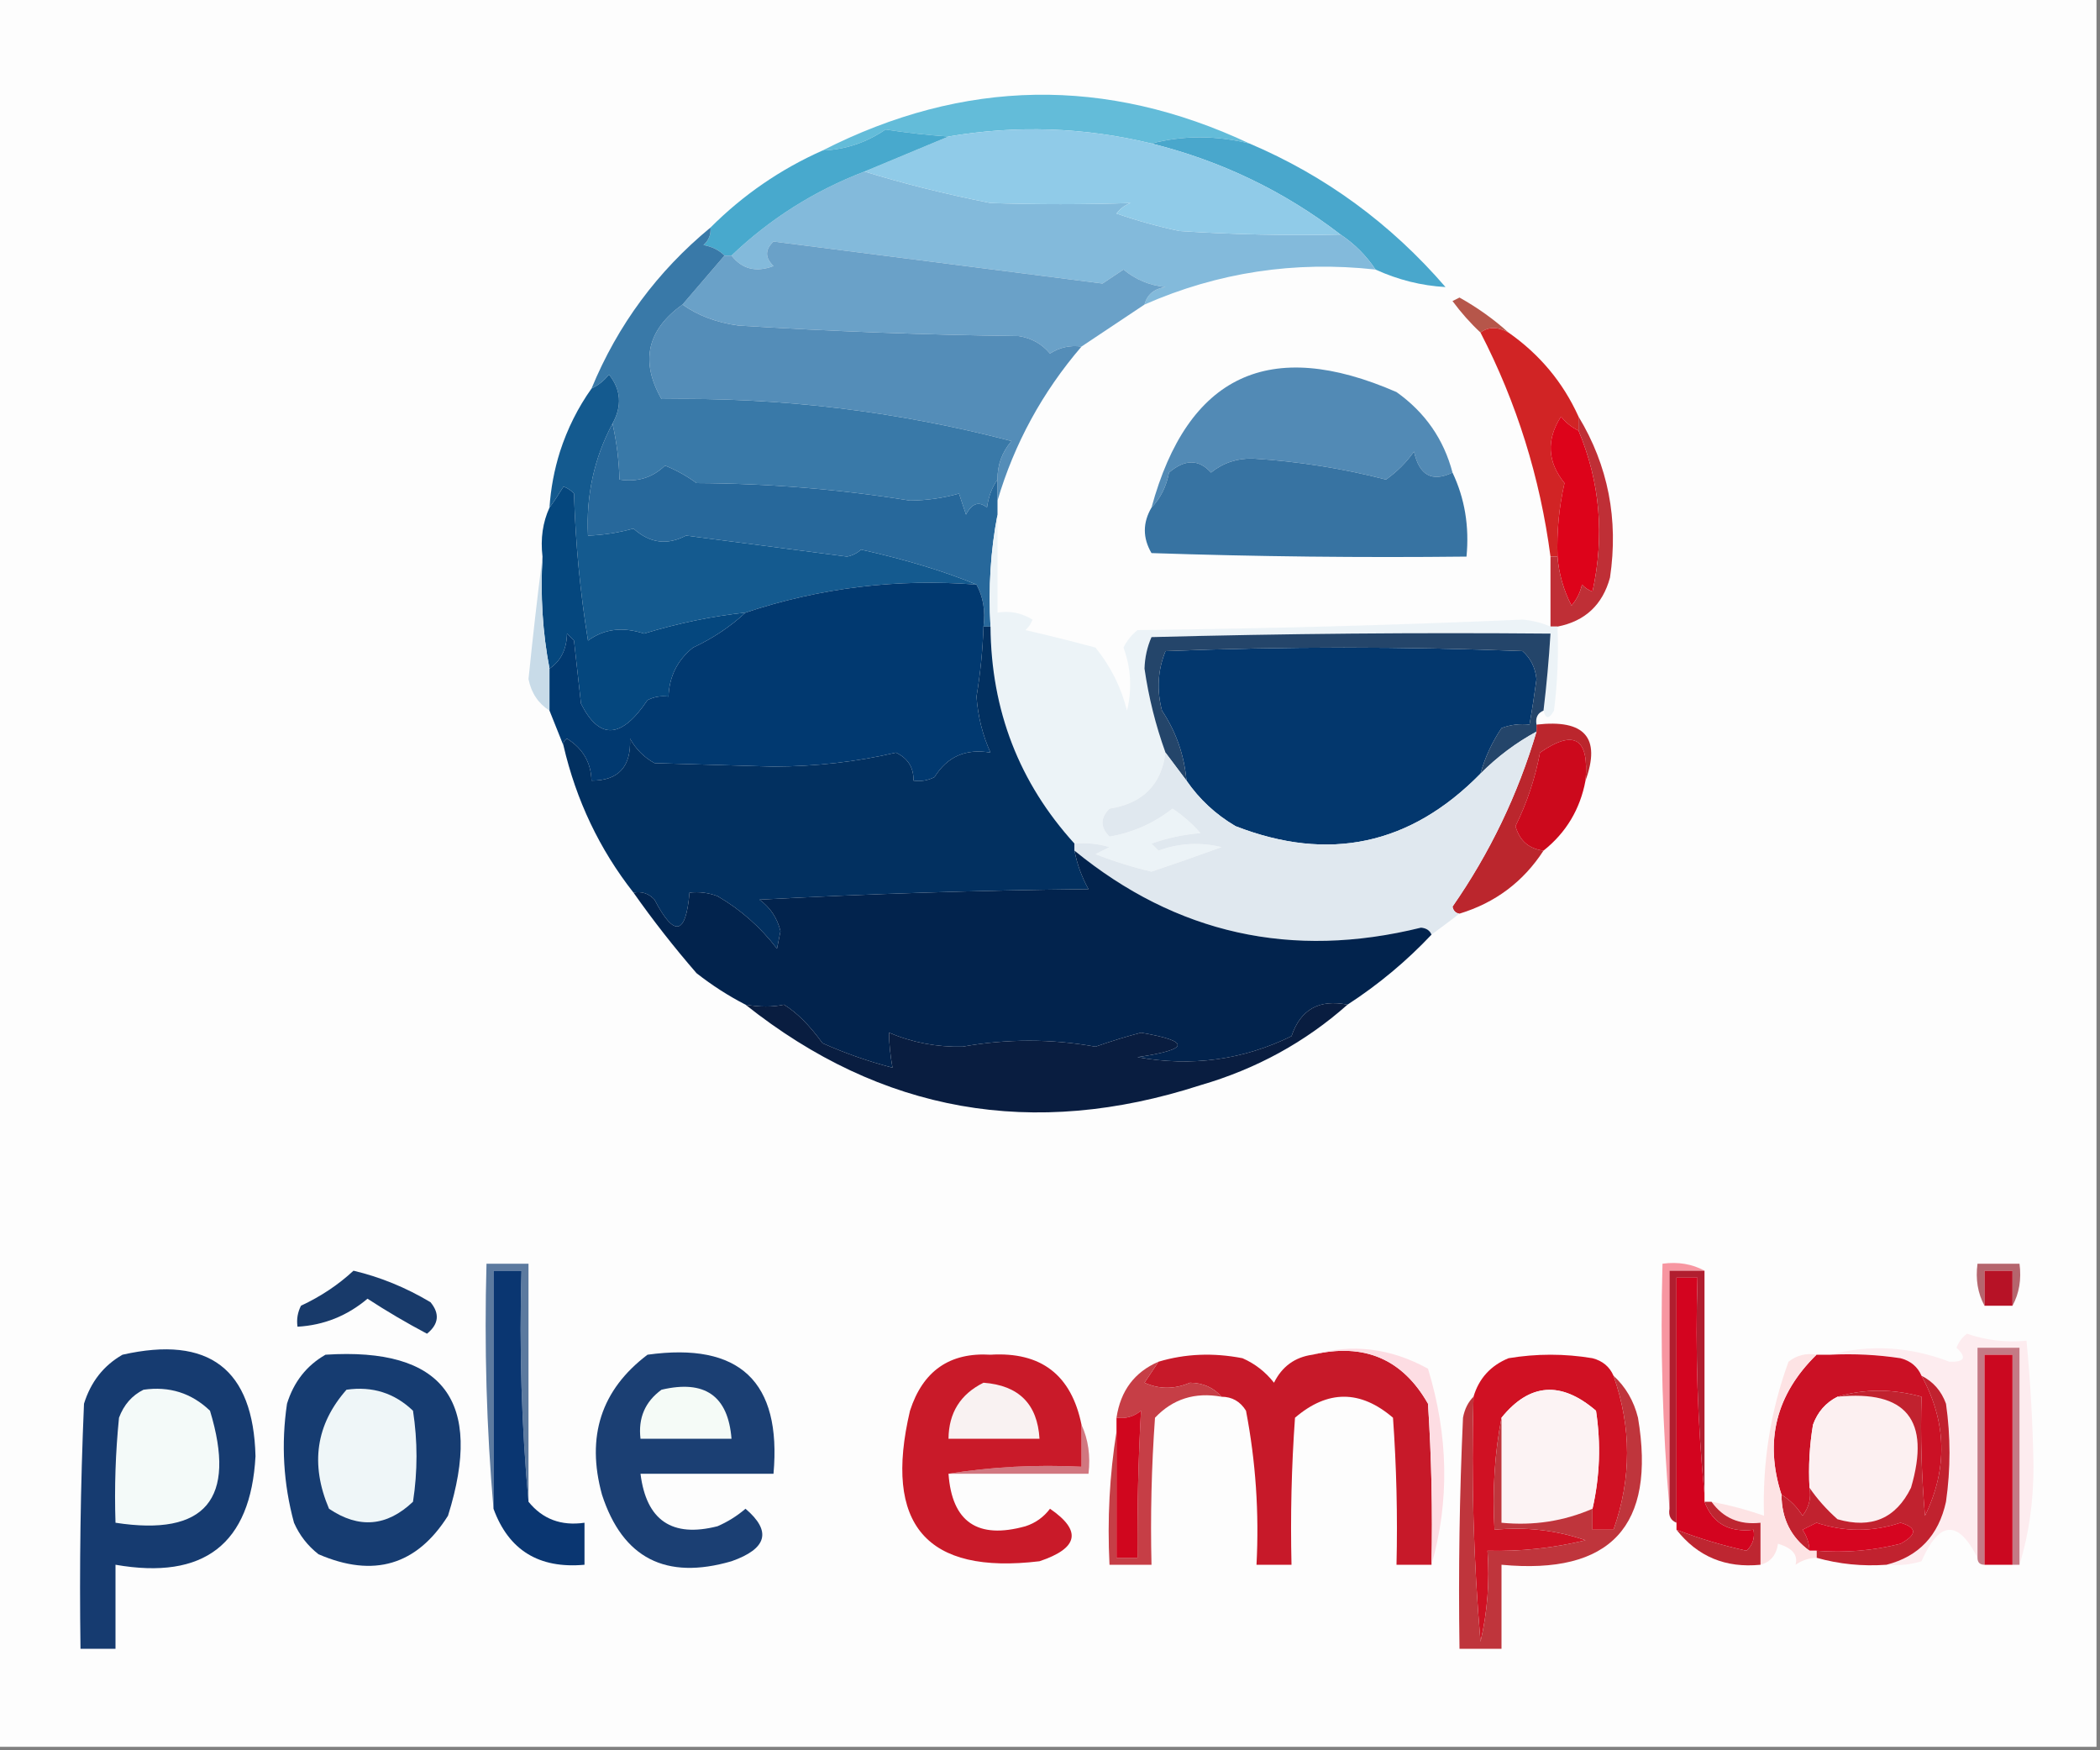 <?xml version="1.0" encoding="UTF-8"?>
<!DOCTYPE svg PUBLIC "-//W3C//DTD SVG 1.1//EN" "http://www.w3.org/Graphics/SVG/1.1/DTD/svg11.dtd">
<svg xmlns="http://www.w3.org/2000/svg" version="1.1" width="300px" height="250px" style="shape-rendering:geometricPrecision; text-rendering:geometricPrecision; image-rendering:optimizeQuality; fill-rule:evenodd; clip-rule:evenodd" xmlns:xlink="http://www.w3.org/1999/xlink">
<rect width="100%" height="100%" fill="#808080" stroke="none"/>
<g><path style="opacity:1" fill="#fdfdfd" d="M -0.5,-0.5 C 99.5,-0.5 199.5,-0.5 299.5,-0.5C 299.5,82.833 299.5,166.167 299.5,249.5C 199.5,249.5 99.5,249.5 -0.5,249.5C -0.5,166.167 -0.5,82.833 -0.5,-0.5 Z"/></g>
<g><path style="opacity:1" fill="#63bcd9" d="M 178.5,20.5 C 173.688,19.322 169.021,19.322 164.5,20.5C 154.924,18.175 145.258,17.841 135.5,19.5C 132.544,19.301 129.544,18.968 126.5,18.5C 123.766,20.371 120.766,21.371 117.5,21.5C 137.683,11.217 158.017,10.884 178.5,20.5 Z"/></g>
<g><path style="opacity:1" fill="#49a7cc" d="M 164.5,20.5 C 169.021,19.322 173.688,19.322 178.5,20.5C 189.336,25.104 198.67,31.937 206.5,41C 203.066,40.808 199.732,39.975 196.5,38.5C 195.167,36.5 193.5,34.833 191.5,33.5C 183.471,27.32 174.471,22.986 164.5,20.5 Z"/></g>
<g><path style="opacity:1" fill="#83badb" d="M 123.5,24.5 C 129.01,26.211 135.01,27.711 141.5,29C 148.178,29.22 154.845,29.22 161.5,29C 160.692,29.308 160.025,29.808 159.5,30.5C 162.441,31.522 165.441,32.355 168.5,33C 176.159,33.5 183.826,33.666 191.5,33.5C 193.5,34.833 195.167,36.5 196.5,38.5C 184.966,37.231 173.966,38.898 163.5,43.5C 163.881,42.069 164.881,41.236 166.5,41C 164.22,40.767 162.22,39.934 160.5,38.5C 159.5,39.167 158.5,39.833 157.5,40.5C 141.833,38.5 126.167,36.5 110.5,34.5C 109.269,35.651 109.269,36.817 110.5,38C 108.011,38.941 106.011,38.441 104.5,36.5C 110.014,31.241 116.347,27.241 123.5,24.5 Z"/></g>
<g><path style="opacity:1" fill="#90cbe8" d="M 164.5,20.5 C 174.471,22.986 183.471,27.32 191.5,33.5C 183.826,33.666 176.159,33.5 168.5,33C 165.441,32.355 162.441,31.522 159.5,30.5C 160.025,29.808 160.692,29.308 161.5,29C 154.845,29.22 148.178,29.22 141.5,29C 135.01,27.711 129.01,26.211 123.5,24.5C 127.5,22.833 131.5,21.167 135.5,19.5C 145.258,17.841 154.924,18.175 164.5,20.5 Z"/></g>
<g><path style="opacity:1" fill="#48a9cd" d="M 135.5,19.5 C 131.5,21.167 127.5,22.833 123.5,24.5C 116.347,27.241 110.014,31.241 104.5,36.5C 104.167,36.5 103.833,36.5 103.5,36.5C 102.737,35.732 101.737,35.232 100.5,35C 101.252,34.329 101.586,33.496 101.5,32.5C 106.164,27.837 111.497,24.17 117.5,21.5C 120.766,21.371 123.766,20.371 126.5,18.5C 129.544,18.968 132.544,19.301 135.5,19.5 Z"/></g>
<g><path style="opacity:1" fill="#6aa1c8" d="M 163.5,43.5 C 160.5,45.5 157.5,47.5 154.5,49.5C 152.856,49.286 151.356,49.62 150,50.5C 148.829,49.107 147.329,48.273 145.5,48C 132.154,47.833 118.821,47.333 105.5,46.5C 102.384,46.08 99.717,45.08 97.5,43.5C 99.5,41.167 101.5,38.833 103.5,36.5C 103.833,36.5 104.167,36.5 104.5,36.5C 106.011,38.441 108.011,38.941 110.5,38C 109.269,36.817 109.269,35.651 110.5,34.5C 126.167,36.5 141.833,38.5 157.5,40.5C 158.5,39.833 159.5,39.167 160.5,38.5C 162.22,39.934 164.22,40.767 166.5,41C 164.881,41.236 163.881,42.069 163.5,43.5 Z"/></g>
<g><path style="opacity:1" fill="#b6564a" d="M 215.5,47.5 C 213.965,46.646 212.632,46.646 211.5,47.5C 210.067,46.167 208.733,44.667 207.5,43C 207.833,42.833 208.167,42.667 208.5,42.5C 211.077,43.943 213.41,45.61 215.5,47.5 Z"/></g>
<g><path style="opacity:1" fill="#548db8" d="M 97.5,43.5 C 99.717,45.08 102.384,46.08 105.5,46.5C 118.821,47.333 132.154,47.833 145.5,48C 147.329,48.273 148.829,49.107 150,50.5C 151.356,49.62 152.856,49.286 154.5,49.5C 148.911,56.014 144.911,63.347 142.5,71.5C 142.5,70.5 142.5,69.5 142.5,68.5C 142.472,66.418 143.139,64.584 144.5,63C 128.116,58.722 111.449,56.722 94.5,57C 91.432,51.625 92.432,47.125 97.5,43.5 Z"/></g>
<g><path style="opacity:1" fill="#d12425" d="M 215.5,47.5 C 219.957,50.619 223.291,54.619 225.5,59.5C 225.5,60.167 225.5,60.833 225.5,61.5C 224.542,61.047 223.708,60.38 223,59.5C 220.881,62.799 221.047,65.966 223.5,69C 222.714,72.458 222.38,75.958 222.5,79.5C 222.167,79.5 221.833,79.5 221.5,79.5C 220.011,68.195 216.677,57.528 211.5,47.5C 212.632,46.646 213.965,46.646 215.5,47.5 Z"/></g>
<g><path style="opacity:1" fill="#528ab5" d="M 207.5,67.5 C 204.586,68.905 202.753,67.905 202,64.5C 200.903,66.053 199.57,67.386 198,68.5C 191.811,66.904 185.478,65.904 179,65.5C 176.739,65.439 174.739,66.106 173,67.5C 171.271,65.566 169.271,65.566 167,67.5C 166.626,69.491 165.793,71.158 164.5,72.5C 169.672,53.583 181.339,48.083 199.5,56C 203.582,58.905 206.249,62.738 207.5,67.5 Z"/></g>
<g><path style="opacity:1" fill="#3979a8" d="M 101.5,32.5 C 101.586,33.496 101.252,34.329 100.5,35C 101.737,35.232 102.737,35.732 103.5,36.5C 101.5,38.833 99.5,41.167 97.5,43.5C 92.432,47.125 91.432,51.625 94.5,57C 111.449,56.722 128.116,58.722 144.5,63C 143.139,64.584 142.472,66.418 142.5,68.5C 141.71,69.609 141.21,70.942 141,72.5C 139.853,71.542 138.853,71.875 138,73.5C 137.667,72.5 137.333,71.5 137,70.5C 134.757,71.137 132.424,71.47 130,71.5C 120.008,69.887 109.841,69.054 99.5,69C 98.109,67.98 96.609,67.147 95,66.5C 93.211,68.229 91.044,68.896 88.5,68.5C 88.425,65.794 88.092,63.127 87.5,60.5C 88.89,58 88.723,55.667 87,53.5C 86.292,54.38 85.458,55.047 84.5,55.5C 88.245,46.42 93.912,38.754 101.5,32.5 Z"/></g>
<g><path style="opacity:1" fill="#27689b" d="M 87.5,60.5 C 88.092,63.127 88.425,65.794 88.5,68.5C 91.044,68.896 93.211,68.229 95,66.5C 96.609,67.147 98.109,67.98 99.5,69C 109.841,69.054 120.008,69.887 130,71.5C 132.424,71.47 134.757,71.137 137,70.5C 137.333,71.5 137.667,72.5 138,73.5C 138.853,71.875 139.853,71.542 141,72.5C 141.21,70.942 141.71,69.609 142.5,68.5C 142.5,69.5 142.5,70.5 142.5,71.5C 142.5,72.167 142.5,72.833 142.5,73.5C 141.512,78.641 141.179,83.974 141.5,89.5C 141.167,89.5 140.833,89.5 140.5,89.5C 140.795,87.265 140.461,85.265 139.5,83.5C 134.895,81.593 129.395,79.926 123,78.5C 122.439,79.022 121.772,79.355 121,79.5C 113.342,78.501 105.675,77.501 98,76.5C 95.315,77.922 92.815,77.588 90.5,75.5C 88.275,76.1 86.109,76.434 84,76.5C 83.713,70.762 84.879,65.429 87.5,60.5 Z"/></g>
<g><path style="opacity:1" fill="#dd031a" d="M 225.5,61.5 C 228.582,68.846 229.249,76.512 227.5,84.5C 226.914,84.291 226.414,83.957 226,83.5C 225.751,84.624 225.251,85.624 224.5,86.5C 223.365,84.293 222.699,81.96 222.5,79.5C 222.38,75.958 222.714,72.458 223.5,69C 221.047,65.966 220.881,62.799 223,59.5C 223.708,60.38 224.542,61.047 225.5,61.5 Z"/></g>
<g><path style="opacity:1" fill="#3773a2" d="M 207.5,67.5 C 209.25,71.183 209.917,75.183 209.5,79.5C 194.496,79.667 179.496,79.5 164.5,79C 163.232,76.837 163.232,74.67 164.5,72.5C 165.793,71.158 166.626,69.491 167,67.5C 169.271,65.566 171.271,65.566 173,67.5C 174.739,66.106 176.739,65.439 179,65.5C 185.478,65.904 191.811,66.904 198,68.5C 199.57,67.386 200.903,66.053 202,64.5C 202.753,67.905 204.586,68.905 207.5,67.5 Z"/></g>
<g><path style="opacity:1" fill="#145a8f" d="M 87.5,60.5 C 84.879,65.429 83.713,70.762 84,76.5C 86.109,76.434 88.275,76.1 90.5,75.5C 92.815,77.588 95.315,77.922 98,76.5C 105.675,77.501 113.342,78.501 121,79.5C 121.772,79.355 122.439,79.022 123,78.5C 129.395,79.926 134.895,81.593 139.5,83.5C 128.173,82.612 117.173,83.946 106.5,87.5C 101.691,88.016 96.858,89.016 92,90.5C 88.959,89.489 86.292,89.822 84,91.5C 82.878,84.551 82.211,77.551 82,70.5C 81.586,70.043 81.086,69.709 80.5,69.5C 79.824,70.602 79.158,71.602 78.5,72.5C 78.678,69.784 79.178,67.117 80,64.5C 81.058,61.234 82.558,58.234 84.5,55.5C 85.458,55.047 86.292,54.38 87,53.5C 88.723,55.667 88.89,58 87.5,60.5 Z"/></g>
<g><path style="opacity:1" fill="#bf2f36" d="M 225.5,59.5 C 229.735,66.511 231.235,74.178 230,82.5C 228.939,86.395 226.439,88.728 222.5,89.5C 222.167,89.5 221.833,89.5 221.5,89.5C 221.5,86.167 221.5,82.833 221.5,79.5C 221.833,79.5 222.167,79.5 222.5,79.5C 222.699,81.96 223.365,84.293 224.5,86.5C 225.251,85.624 225.751,84.624 226,83.5C 226.414,83.957 226.914,84.291 227.5,84.5C 229.249,76.512 228.582,68.846 225.5,61.5C 225.5,60.833 225.5,60.167 225.5,59.5 Z"/></g>
<g><path style="opacity:1" fill="#ecf3f7" d="M 142.5,73.5 C 142.5,78.167 142.5,82.833 142.5,87.5C 144.288,87.215 145.955,87.548 147.5,88.5C 147.291,89.086 146.957,89.586 146.5,90C 149.859,90.771 153.192,91.605 156.5,92.5C 158.666,95.173 160.166,98.173 161,101.5C 161.741,98.438 161.575,95.438 160.5,92.5C 160.977,91.522 161.643,90.689 162.5,90C 180.851,89.795 199.184,89.295 217.5,88.5C 218.925,88.623 220.258,88.957 221.5,89.5C 221.833,89.5 222.167,89.5 222.5,89.5C 222.666,93.514 222.499,97.514 222,101.5C 221.31,102.738 220.81,102.738 220.5,101.5C 220.942,97.846 221.276,94.179 221.5,90.5C 202.497,90.333 183.497,90.5 164.5,91C 163.884,92.4 163.551,93.9 163.5,95.5C 164.094,99.613 165.094,103.613 166.5,107.5C 165.9,112.1 163.234,114.767 158.5,115.5C 157.167,116.833 157.167,118.167 158.5,119.5C 161.848,118.915 164.848,117.582 167.5,115.5C 168.981,116.48 170.315,117.647 171.5,119C 169.1,119.186 166.766,119.686 164.5,120.5C 164.833,120.833 165.167,121.167 165.5,121.5C 168.438,120.425 171.438,120.259 174.5,121C 170.882,122.312 167.549,123.479 164.5,124.5C 161.772,123.855 159.105,123.021 156.5,122C 157.167,121.667 157.833,121.333 158.5,121C 156.866,120.506 155.199,120.34 153.5,120.5C 145.595,111.802 141.595,101.469 141.5,89.5C 141.179,83.974 141.512,78.641 142.5,73.5 Z"/></g>
<g><path style="opacity:1" fill="#05477e" d="M 106.5,87.5 C 104.324,89.515 101.824,91.182 99,92.5C 96.774,94.285 95.608,96.618 95.5,99.5C 94.448,99.35 93.448,99.517 92.5,100C 88.781,105.552 85.615,105.718 83,100.5C 82.667,97.5 82.333,94.5 82,91.5C 81.667,91.167 81.333,90.833 81,90.5C 80.95,92.744 80.117,94.411 78.5,95.5C 77.512,90.359 77.179,85.026 77.5,79.5C 77.198,76.941 77.532,74.607 78.5,72.5C 79.158,71.602 79.824,70.602 80.5,69.5C 81.086,69.709 81.586,70.043 82,70.5C 82.211,77.551 82.878,84.551 84,91.5C 86.292,89.822 88.959,89.489 92,90.5C 96.858,89.016 101.691,88.016 106.5,87.5 Z"/></g>
<g><path style="opacity:1" fill="#c8dbe8" d="M 77.5,79.5 C 77.179,85.026 77.512,90.359 78.5,95.5C 78.5,97.5 78.5,99.5 78.5,101.5C 76.898,100.481 75.898,98.981 75.5,97C 76.106,91.022 76.773,85.189 77.5,79.5 Z"/></g>
<g><path style="opacity:1" fill="#03376d" d="M 211.5,110.5 C 201.506,120.693 189.839,123.193 176.5,118C 173.669,116.334 171.336,114.168 169.5,111.5C 169.181,107.864 168.015,104.531 166,101.5C 165.223,98.571 165.39,95.737 166.5,93C 183.5,92.333 200.5,92.333 217.5,93C 218.658,94.009 219.325,95.342 219.5,97C 219.212,99.187 218.878,101.354 218.5,103.5C 217.127,103.343 215.793,103.51 214.5,104C 213.138,106.034 212.138,108.201 211.5,110.5 Z"/></g>
<g><path style="opacity:1" fill="#013970" d="M 139.5,83.5 C 140.461,85.265 140.795,87.265 140.5,89.5C 140.386,92.85 140.053,96.183 139.5,99.5C 139.706,102.336 140.373,105.002 141.5,107.5C 137.995,106.891 135.328,108.058 133.5,111C 132.552,111.483 131.552,111.649 130.5,111.5C 130.539,109.641 129.706,108.308 128,107.5C 122.41,108.809 116.577,109.475 110.5,109.5C 104.833,109.333 99.167,109.167 93.5,109C 92,108.167 90.833,107 90,105.5C 90.185,109.511 88.352,111.511 84.5,111.5C 84.431,108.916 83.264,106.916 81,105.5C 80.601,105.728 80.435,106.062 80.5,106.5C 79.833,104.833 79.167,103.167 78.5,101.5C 78.5,99.5 78.5,97.5 78.5,95.5C 80.117,94.411 80.95,92.744 81,90.5C 81.333,90.833 81.667,91.167 82,91.5C 82.333,94.5 82.667,97.5 83,100.5C 85.615,105.718 88.781,105.552 92.5,100C 93.448,99.517 94.448,99.35 95.5,99.5C 95.608,96.618 96.774,94.285 99,92.5C 101.824,91.182 104.324,89.515 106.5,87.5C 117.173,83.946 128.173,82.612 139.5,83.5 Z"/></g>
<g><path style="opacity:1" fill="#24456a" d="M 220.5,101.5 C 219.662,101.842 219.328,102.508 219.5,103.5C 219.5,103.833 219.5,104.167 219.5,104.5C 216.569,106.091 213.902,108.091 211.5,110.5C 212.138,108.201 213.138,106.034 214.5,104C 215.793,103.51 217.127,103.343 218.5,103.5C 218.878,101.354 219.212,99.187 219.5,97C 219.325,95.342 218.658,94.009 217.5,93C 200.5,92.333 183.5,92.333 166.5,93C 165.39,95.737 165.223,98.571 166,101.5C 168.015,104.531 169.181,107.864 169.5,111.5C 168.5,110.167 167.5,108.833 166.5,107.5C 165.094,103.613 164.094,99.613 163.5,95.5C 163.551,93.9 163.884,92.4 164.5,91C 183.497,90.5 202.497,90.333 221.5,90.5C 221.276,94.179 220.942,97.846 220.5,101.5 Z"/></g>
<g><path style="opacity:1" fill="#bb262d" d="M 219.5,103.5 C 226.392,102.704 228.725,105.371 226.5,111.5C 227.058,105.445 224.891,104.112 220,107.5C 219.307,111.172 218.14,114.672 216.5,118C 217.072,120.074 218.405,121.24 220.5,121.5C 217.612,125.948 213.612,128.948 208.5,130.5C 207.957,130.44 207.624,130.107 207.5,129.5C 212.842,121.815 216.842,113.482 219.5,104.5C 219.5,104.167 219.5,103.833 219.5,103.5 Z"/></g>
<g><path style="opacity:1" fill="#023060" d="M 140.5,89.5 C 140.833,89.5 141.167,89.5 141.5,89.5C 141.595,101.469 145.595,111.802 153.5,120.5C 153.5,120.833 153.5,121.167 153.5,121.5C 153.869,123.441 154.536,125.275 155.5,127C 139.823,127.167 124.156,127.667 108.5,128.5C 110.031,129.613 111.031,131.113 111.5,133C 111.333,133.833 111.167,134.667 111,135.5C 108.625,132.409 105.792,129.909 102.5,128C 101.207,127.51 99.873,127.343 98.5,127.5C 97.99,133.588 96.323,133.922 93.5,128.5C 92.675,127.614 91.675,127.281 90.5,127.5C 85.652,121.323 82.318,114.323 80.5,106.5C 80.435,106.062 80.601,105.728 81,105.5C 83.264,106.916 84.431,108.916 84.5,111.5C 88.352,111.511 90.185,109.511 90,105.5C 90.833,107 92,108.167 93.5,109C 99.167,109.167 104.833,109.333 110.5,109.5C 116.577,109.475 122.41,108.809 128,107.5C 129.706,108.308 130.539,109.641 130.5,111.5C 131.552,111.649 132.552,111.483 133.5,111C 135.328,108.058 137.995,106.891 141.5,107.5C 140.373,105.002 139.706,102.336 139.5,99.5C 140.053,96.183 140.386,92.85 140.5,89.5 Z"/></g>
<g><path style="opacity:1" fill="#cc091c" d="M 226.5,111.5 C 225.728,115.598 223.728,118.931 220.5,121.5C 218.405,121.24 217.072,120.074 216.5,118C 218.14,114.672 219.307,111.172 220,107.5C 224.891,104.112 227.058,105.445 226.5,111.5 Z"/></g>
<g><path style="opacity:1" fill="#e0e8ef" d="M 219.5,104.5 C 216.842,113.482 212.842,121.815 207.5,129.5C 207.624,130.107 207.957,130.44 208.5,130.5C 207.205,131.488 205.872,132.488 204.5,133.5C 204.265,132.903 203.765,132.57 203,132.5C 184.545,137.058 168.045,133.391 153.5,121.5C 153.5,121.167 153.5,120.833 153.5,120.5C 155.199,120.34 156.866,120.506 158.5,121C 157.833,121.333 157.167,121.667 156.5,122C 159.105,123.021 161.772,123.855 164.5,124.5C 167.549,123.479 170.882,122.312 174.5,121C 171.438,120.259 168.438,120.425 165.5,121.5C 165.167,121.167 164.833,120.833 164.5,120.5C 166.766,119.686 169.1,119.186 171.5,119C 170.315,117.647 168.981,116.48 167.5,115.5C 164.848,117.582 161.848,118.915 158.5,119.5C 157.167,118.167 157.167,116.833 158.5,115.5C 163.234,114.767 165.9,112.1 166.5,107.5C 167.5,108.833 168.5,110.167 169.5,111.5C 171.336,114.168 173.669,116.334 176.5,118C 189.839,123.193 201.506,120.693 211.5,110.5C 213.902,108.091 216.569,106.091 219.5,104.5 Z"/></g>
<g><path style="opacity:1" fill="#02234d" d="M 153.5,121.5 C 168.045,133.391 184.545,137.058 203,132.5C 203.765,132.57 204.265,132.903 204.5,133.5C 200.918,137.297 196.918,140.63 192.5,143.5C 188.45,142.689 185.784,144.189 184.5,148C 177.564,151.397 170.231,152.397 162.5,151C 169.98,149.897 170.147,148.73 163,147.5C 160.806,148.079 158.64,148.746 156.5,149.5C 150.179,148.364 143.845,148.364 137.5,149.5C 133.824,149.572 130.324,148.906 127,147.5C 127.019,149.107 127.185,150.774 127.5,152.5C 124.103,151.626 120.77,150.459 117.5,149C 115.658,146.45 113.825,144.617 112,143.5C 110.374,143.854 108.541,143.854 106.5,143.5C 104.068,142.25 101.734,140.75 99.5,139C 96.285,135.291 93.285,131.458 90.5,127.5C 91.675,127.281 92.675,127.614 93.5,128.5C 96.323,133.922 97.99,133.588 98.5,127.5C 99.873,127.343 101.207,127.51 102.5,128C 105.792,129.909 108.625,132.409 111,135.5C 111.167,134.667 111.333,133.833 111.5,133C 111.031,131.113 110.031,129.613 108.5,128.5C 124.156,127.667 139.823,127.167 155.5,127C 154.536,125.275 153.869,123.441 153.5,121.5 Z"/></g>
<g><path style="opacity:1" fill="#091d40" d="M 106.5,143.5 C 108.541,143.854 110.374,143.854 112,143.5C 113.825,144.617 115.658,146.45 117.5,149C 120.77,150.459 124.103,151.626 127.5,152.5C 127.185,150.774 127.019,149.107 127,147.5C 130.324,148.906 133.824,149.572 137.5,149.5C 143.845,148.364 150.179,148.364 156.5,149.5C 158.64,148.746 160.806,148.079 163,147.5C 170.147,148.73 169.98,149.897 162.5,151C 170.231,152.397 177.564,151.397 184.5,148C 185.784,144.189 188.45,142.689 192.5,143.5C 186.461,148.857 179.461,152.691 171.5,155C 147.569,162.754 125.903,158.921 106.5,143.5 Z"/></g>
<g><path style="opacity:1" fill="#b5656d" d="M 287.5,186.5 C 287.5,184.833 287.5,183.167 287.5,181.5C 286.167,181.5 284.833,181.5 283.5,181.5C 283.5,183.167 283.5,184.833 283.5,186.5C 282.539,184.735 282.205,182.735 282.5,180.5C 284.5,180.5 286.5,180.5 288.5,180.5C 288.795,182.735 288.461,184.735 287.5,186.5 Z"/></g>
<g><path style="opacity:1" fill="#183a6a" d="M 50.5,181.5 C 54.316,182.401 57.983,183.901 61.5,186C 62.849,187.635 62.682,189.135 61,190.5C 58.084,188.959 55.251,187.293 52.5,185.5C 49.6,187.951 46.266,189.285 42.5,189.5C 42.35,188.448 42.517,187.448 43,186.5C 45.824,185.182 48.324,183.515 50.5,181.5 Z"/></g>
<g><path style="opacity:1" fill="#b71226" d="M 287.5,186.5 C 286.167,186.5 284.833,186.5 283.5,186.5C 283.5,184.833 283.5,183.167 283.5,181.5C 284.833,181.5 286.167,181.5 287.5,181.5C 287.5,183.167 287.5,184.833 287.5,186.5 Z"/></g>
<g><path style="opacity:1" fill="#5c7a9f" d="M 75.5,214.5 C 74.505,203.679 74.172,192.679 74.5,181.5C 73.167,181.5 71.833,181.5 70.5,181.5C 70.5,192.833 70.5,204.167 70.5,215.5C 69.505,204.012 69.172,192.345 69.5,180.5C 71.5,180.5 73.5,180.5 75.5,180.5C 75.5,191.833 75.5,203.167 75.5,214.5 Z"/></g>
<g><path style="opacity:1" fill="#f796a1" d="M 243.5,181.5 C 241.833,181.5 240.167,181.5 238.5,181.5C 238.5,192.833 238.5,204.167 238.5,215.5C 237.505,204.012 237.172,192.345 237.5,180.5C 239.735,180.205 241.735,180.539 243.5,181.5 Z"/></g>
<g><path style="opacity:1" fill="#0a3671" d="M 75.5,214.5 C 77.503,216.982 80.169,217.982 83.5,217.5C 83.5,219.5 83.5,221.5 83.5,223.5C 76.998,224.093 72.665,221.427 70.5,215.5C 70.5,204.167 70.5,192.833 70.5,181.5C 71.833,181.5 73.167,181.5 74.5,181.5C 74.172,192.679 74.505,203.679 75.5,214.5 Z"/></g>
<g><path style="opacity:1" fill="#163b70" d="M 17.5,193.5 C 29.855,190.705 36.188,195.539 36.5,208C 35.819,220.537 29.152,225.703 16.5,223.5C 16.5,227.5 16.5,231.5 16.5,235.5C 14.833,235.5 13.167,235.5 11.5,235.5C 11.334,223.829 11.5,212.162 12,200.5C 12.967,197.379 14.8,195.046 17.5,193.5 Z"/></g>
<g><path style="opacity:1" fill="#fdecef" d="M 288.5,223.5 C 288.5,213.167 288.5,202.833 288.5,192.5C 286.5,192.5 284.5,192.5 282.5,192.5C 282.5,202.5 282.5,212.5 282.5,222.5C 279.722,217.022 277.055,217.189 274.5,223C 272.866,223.494 271.199,223.66 269.5,223.5C 274.118,222.318 276.951,219.318 278,214.5C 278.667,209.833 278.667,205.167 278,200.5C 277.34,198.676 276.173,197.343 274.5,196.5C 273.942,195.21 272.942,194.377 271.5,194C 268.183,193.502 264.85,193.335 261.5,193.5C 267.14,191.998 272.807,192.331 278.5,194.5C 280.666,194.57 280.999,193.904 279.5,192.5C 279.808,191.692 280.308,191.025 281,190.5C 283.719,191.444 286.552,191.777 289.5,191.5C 290.071,197.474 290.404,203.474 290.5,209.5C 290.493,214.551 289.827,219.217 288.5,223.5 Z"/></g>
<g><path style="opacity:1" fill="#c71929" d="M 187.5,193.5 C 194.852,191.759 200.352,194.092 204,200.5C 204.5,208.159 204.666,215.826 204.5,223.5C 202.833,223.5 201.167,223.5 199.5,223.5C 199.666,216.492 199.5,209.492 199,202.5C 194.333,198.5 189.667,198.5 185,202.5C 184.5,209.492 184.334,216.492 184.5,223.5C 182.833,223.5 181.167,223.5 179.5,223.5C 179.891,216.079 179.391,208.746 178,201.5C 177.184,200.177 176.017,199.511 174.5,199.5C 173.376,198.191 171.876,197.525 170,197.5C 167.765,198.45 165.598,198.45 163.5,197.5C 164.193,196.482 164.859,195.482 165.5,194.5C 169.311,193.355 173.311,193.188 177.5,194C 179.286,194.785 180.786,195.951 182,197.5C 183.147,195.181 184.981,193.848 187.5,193.5 Z"/></g>
<g><path style="opacity:1" fill="#d01123" d="M 230.5,196.5 C 233.084,203.859 233.084,211.192 230.5,218.5C 229.5,218.5 228.5,218.5 227.5,218.5C 227.5,217.5 227.5,216.5 227.5,215.5C 228.55,210.886 228.717,206.22 228,201.5C 223.006,197.211 218.506,197.544 214.5,202.5C 213.512,207.64 213.179,212.974 213.5,218.5C 218.032,218.069 222.365,218.569 226.5,220C 221.898,221.122 217.232,221.622 212.5,221.5C 212.826,225.884 212.492,230.217 211.5,234.5C 210.501,222.852 210.168,211.186 210.5,199.5C 211.277,196.888 212.944,195.055 215.5,194C 219.5,193.333 223.5,193.333 227.5,194C 228.942,194.377 229.942,195.21 230.5,196.5 Z"/></g>
<g><path style="opacity:1" fill="#163c71" d="M 46.5,193.5 C 63.321,192.411 69.155,200.077 64,216.5C 59.544,223.57 53.377,225.404 45.5,222C 43.951,220.786 42.785,219.286 42,217.5C 40.483,211.92 40.149,206.253 41,200.5C 41.967,197.379 43.8,195.046 46.5,193.5 Z"/></g>
<g><path style="opacity:1" fill="#cb1125" d="M 259.5,193.5 C 260.167,193.5 260.833,193.5 261.5,193.5C 264.85,193.335 268.183,193.502 271.5,194C 272.942,194.377 273.942,195.21 274.5,196.5C 278.106,203.105 278.273,209.772 275,216.5C 274.501,210.843 274.334,205.176 274.5,199.5C 270.352,198.356 266.352,198.356 262.5,199.5C 260.827,200.343 259.66,201.676 259,203.5C 258.502,206.482 258.335,209.482 258.5,212.5C 258.762,213.978 258.429,215.311 257.5,216.5C 256.712,215.23 255.712,214.23 254.5,213.5C 252.033,205.86 253.7,199.193 259.5,193.5 Z"/></g>
<g><path style="opacity:1" fill="#b11e2f" d="M 243.5,181.5 C 243.5,192.167 243.5,202.833 243.5,213.5C 242.506,203.347 242.172,193.014 242.5,182.5C 241.5,182.5 240.5,182.5 239.5,182.5C 239.5,194.167 239.5,205.833 239.5,217.5C 238.662,217.158 238.328,216.492 238.5,215.5C 238.5,204.167 238.5,192.833 238.5,181.5C 240.167,181.5 241.833,181.5 243.5,181.5 Z"/></g>
<g><path style="opacity:1" fill="#c47a85" d="M 288.5,223.5 C 288.167,223.5 287.833,223.5 287.5,223.5C 287.5,213.5 287.5,203.5 287.5,193.5C 286.167,193.5 284.833,193.5 283.5,193.5C 283.5,203.5 283.5,213.5 283.5,223.5C 282.833,223.5 282.5,223.167 282.5,222.5C 282.5,212.5 282.5,202.5 282.5,192.5C 284.5,192.5 286.5,192.5 288.5,192.5C 288.5,202.833 288.5,213.167 288.5,223.5 Z"/></g>
<g><path style="opacity:1" fill="#c63e46" d="M 165.5,194.5 C 164.859,195.482 164.193,196.482 163.5,197.5C 165.598,198.45 167.765,198.45 170,197.5C 171.876,197.525 173.376,198.191 174.5,199.5C 170.713,198.814 167.546,199.814 165,202.5C 164.5,209.492 164.334,216.492 164.5,223.5C 162.5,223.5 160.5,223.5 158.5,223.5C 158.177,216.978 158.51,210.645 159.5,204.5C 159.5,210.5 159.5,216.5 159.5,222.5C 160.5,222.5 161.5,222.5 162.5,222.5C 162.449,215.44 162.616,208.44 163,201.5C 161.989,202.337 160.822,202.67 159.5,202.5C 160.079,198.639 162.079,195.973 165.5,194.5 Z"/></g>
<g><path style="opacity:1" fill="#fcf0f1" d="M 262.5,199.5 C 272.333,198.511 275.833,202.844 273,212.5C 270.847,216.891 267.347,218.391 262.5,217C 260.93,215.603 259.596,214.103 258.5,212.5C 258.335,209.482 258.502,206.482 259,203.5C 259.66,201.676 260.827,200.343 262.5,199.5 Z"/></g>
<g><path style="opacity:1" fill="#fcf3f4" d="M 227.5,215.5 C 223.404,217.28 219.071,217.946 214.5,217.5C 214.5,212.5 214.5,207.5 214.5,202.5C 218.506,197.544 223.006,197.211 228,201.5C 228.717,206.22 228.55,210.886 227.5,215.5 Z"/></g>
<g><path style="opacity:1" fill="#cb0820" d="M 287.5,223.5 C 286.167,223.5 284.833,223.5 283.5,223.5C 283.5,213.5 283.5,203.5 283.5,193.5C 284.833,193.5 286.167,193.5 287.5,193.5C 287.5,203.5 287.5,213.5 287.5,223.5 Z"/></g>
<g><path style="opacity:1" fill="#1b3f73" d="M 92.5,193.5 C 105.67,191.671 111.67,197.338 110.5,210.5C 104.167,210.5 97.833,210.5 91.5,210.5C 92.328,217.161 95.994,219.661 102.5,218C 103.966,217.365 105.3,216.531 106.5,215.5C 110.264,218.706 109.598,221.206 104.5,223C 95.116,225.727 88.95,222.56 86,213.5C 83.712,205.18 85.878,198.513 92.5,193.5 Z"/></g>
<g><path style="opacity:1" fill="#f5fbf7" d="M 94.5,198.5 C 100.686,197.042 104.019,199.375 104.5,205.5C 100.167,205.5 95.833,205.5 91.5,205.5C 91.15,202.547 92.15,200.213 94.5,198.5 Z"/></g>
<g><path style="opacity:1" fill="#eff6f8" d="M 49.5,198.5 C 53.192,197.971 56.358,198.971 59,201.5C 59.667,205.833 59.667,210.167 59,214.5C 55.269,218.05 51.269,218.383 47,215.5C 44.296,209.131 45.129,203.465 49.5,198.5 Z"/></g>
<g><path style="opacity:1" fill="#d0061e" d="M 159.5,204.5 C 159.5,203.833 159.5,203.167 159.5,202.5C 160.822,202.67 161.989,202.337 163,201.5C 162.616,208.44 162.449,215.44 162.5,222.5C 161.5,222.5 160.5,222.5 159.5,222.5C 159.5,216.5 159.5,210.5 159.5,204.5 Z"/></g>
<g><path style="opacity:1" fill="#d3041f" d="M 243.5,213.5 C 243.5,213.833 243.5,214.167 243.5,214.5C 244.665,217.59 246.998,218.924 250.5,218.5C 250.719,219.675 250.386,220.675 249.5,221.5C 246.071,220.749 242.737,219.749 239.5,218.5C 239.5,218.167 239.5,217.833 239.5,217.5C 239.5,205.833 239.5,194.167 239.5,182.5C 240.5,182.5 241.5,182.5 242.5,182.5C 242.172,193.014 242.506,203.347 243.5,213.5 Z"/></g>
<g><path style="opacity:1" fill="#d17780" d="M 154.5,203.5 C 155.468,205.607 155.802,207.941 155.5,210.5C 148.833,210.5 142.167,210.5 135.5,210.5C 141.645,209.51 147.978,209.177 154.5,209.5C 154.5,207.5 154.5,205.5 154.5,203.5 Z"/></g>
<g><path style="opacity:1" fill="#f4faf9" d="M 20.5,198.5 C 24.192,197.971 27.358,198.971 30,201.5C 33.843,214.146 29.343,219.48 16.5,217.5C 16.334,212.489 16.501,207.489 17,202.5C 17.69,200.65 18.856,199.316 20.5,198.5 Z"/></g>
<g><path style="opacity:1" fill="#fddde3" d="M 187.5,193.5 C 193.169,191.882 198.669,192.548 204,195.5C 206.922,205.077 207.088,214.41 204.5,223.5C 204.666,215.826 204.5,208.159 204,200.5C 200.352,194.092 194.852,191.759 187.5,193.5 Z"/></g>
<g><path style="opacity:1" fill="#c1222f" d="M 274.5,196.5 C 276.173,197.343 277.34,198.676 278,200.5C 278.667,205.167 278.667,209.833 278,214.5C 276.951,219.318 274.118,222.318 269.5,223.5C 266.061,223.747 262.728,223.414 259.5,222.5C 259.5,222.167 259.5,221.833 259.5,221.5C 263.555,221.824 267.555,221.491 271.5,220.5C 273.891,219.191 273.891,218.191 271.5,217.5C 267.5,218.833 263.5,218.833 259.5,217.5C 258.833,217.833 258.167,218.167 257.5,218.5C 258.127,219.417 258.461,220.417 258.5,221.5C 255.851,219.588 254.518,216.921 254.5,213.5C 255.712,214.23 256.712,215.23 257.5,216.5C 258.429,215.311 258.762,213.978 258.5,212.5C 259.596,214.103 260.93,215.603 262.5,217C 267.347,218.391 270.847,216.891 273,212.5C 275.833,202.844 272.333,198.511 262.5,199.5C 266.352,198.356 270.352,198.356 274.5,199.5C 274.334,205.176 274.501,210.843 275,216.5C 278.273,209.772 278.106,203.105 274.5,196.5 Z"/></g>
<g><path style="opacity:1" fill="#c91a29" d="M 154.5,203.5 C 154.5,205.5 154.5,207.5 154.5,209.5C 147.978,209.177 141.645,209.51 135.5,210.5C 135.994,217.403 139.661,219.903 146.5,218C 147.931,217.535 149.097,216.701 150,215.5C 154.58,218.636 154.08,221.136 148.5,223C 132.335,224.943 126.168,217.776 130,201.5C 131.84,195.809 135.673,193.143 141.5,193.5C 148.723,193.054 153.056,196.387 154.5,203.5 Z"/></g>
<g><path style="opacity:1" fill="#f9f2f2" d="M 140.5,197.5 C 145.543,197.877 148.21,200.543 148.5,205.5C 144.167,205.5 139.833,205.5 135.5,205.5C 135.536,201.8 137.203,199.133 140.5,197.5 Z"/></g>
<g><path style="opacity:1" fill="#d60520" d="M 259.5,221.5 C 259.167,221.5 258.833,221.5 258.5,221.5C 258.461,220.417 258.127,219.417 257.5,218.5C 258.167,218.167 258.833,217.833 259.5,217.5C 263.5,218.833 267.5,218.833 271.5,217.5C 273.891,218.191 273.891,219.191 271.5,220.5C 267.555,221.491 263.555,221.824 259.5,221.5 Z"/></g>
<g><path style="opacity:1" fill="#fde3e4" d="M 259.5,193.5 C 253.7,199.193 252.033,205.86 254.5,213.5C 254.518,216.921 255.851,219.588 258.5,221.5C 258.833,221.5 259.167,221.5 259.5,221.5C 259.5,221.833 259.5,222.167 259.5,222.5C 258.417,222.539 257.417,222.873 256.5,223.5C 256.891,222.109 256.058,221.109 254,220.5C 253.764,222.119 252.931,223.119 251.5,223.5C 251.5,221.5 251.5,219.5 251.5,217.5C 248.509,217.834 246.176,216.834 244.5,214.5C 247.064,214.979 249.564,215.645 252,216.5C 251.762,208.886 252.929,201.552 255.5,194.5C 256.689,193.571 258.022,193.238 259.5,193.5 Z"/></g>
<g><path style="opacity:1" fill="#be2631" d="M 243.5,214.5 C 243.833,214.5 244.167,214.5 244.5,214.5C 246.176,216.834 248.509,217.834 251.5,217.5C 251.5,219.5 251.5,221.5 251.5,223.5C 246.513,224.001 242.513,222.335 239.5,218.5C 242.737,219.749 246.071,220.749 249.5,221.5C 250.386,220.675 250.719,219.675 250.5,218.5C 246.998,218.924 244.665,217.59 243.5,214.5 Z"/></g>
<g><path style="opacity:1" fill="#bf353c" d="M 230.5,196.5 C 232.234,198.09 233.4,200.09 234,202.5C 236.599,217.974 230.099,224.974 214.5,223.5C 214.5,227.5 214.5,231.5 214.5,235.5C 212.5,235.5 210.5,235.5 208.5,235.5C 208.333,224.495 208.5,213.495 209,202.5C 209.232,201.263 209.732,200.263 210.5,199.5C 210.168,211.186 210.501,222.852 211.5,234.5C 212.492,230.217 212.826,225.884 212.5,221.5C 217.232,221.622 221.898,221.122 226.5,220C 222.365,218.569 218.032,218.069 213.5,218.5C 213.179,212.974 213.512,207.64 214.5,202.5C 214.5,207.5 214.5,212.5 214.5,217.5C 219.071,217.946 223.404,217.28 227.5,215.5C 227.5,216.5 227.5,217.5 227.5,218.5C 228.5,218.5 229.5,218.5 230.5,218.5C 233.084,211.192 233.084,203.859 230.5,196.5 Z"/></g>
</svg>
